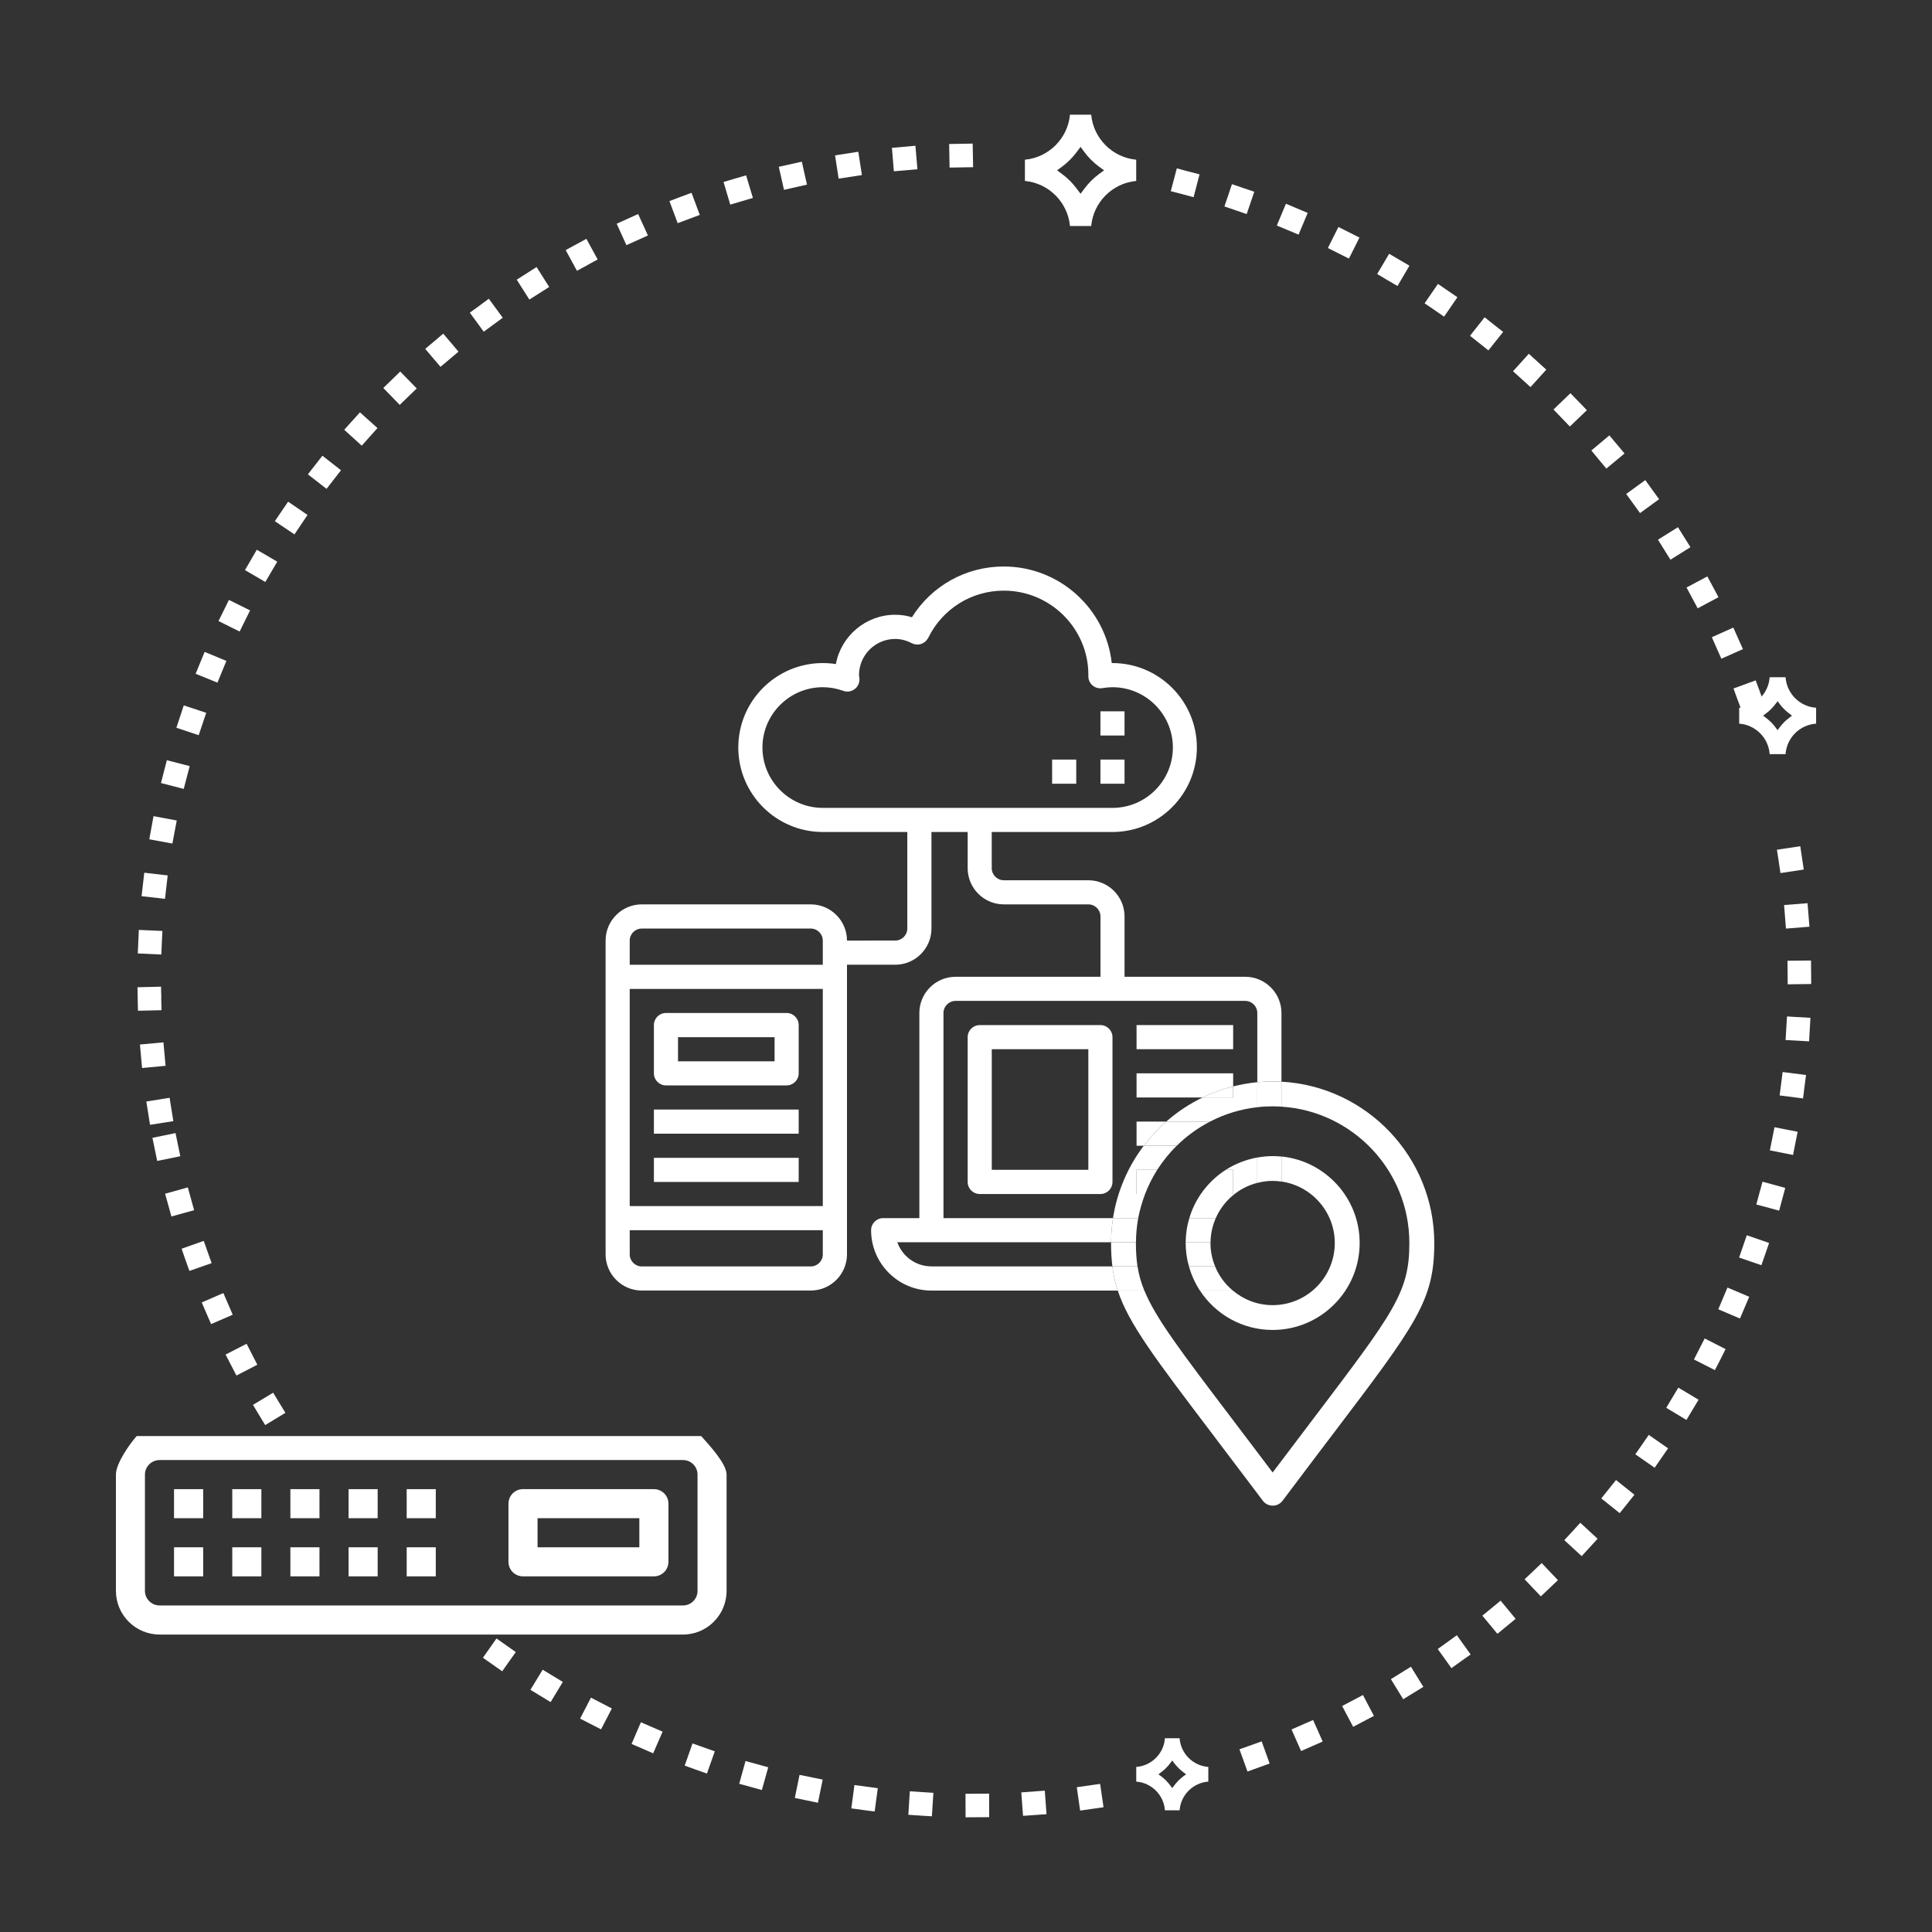 <?xml version="1.0" encoding="iso-8859-1"?>
<!-- Generator: Adobe Illustrator 15.1.0, SVG Export Plug-In . SVG Version: 6.00 Build 0)  -->
<!DOCTYPE svg PUBLIC "-//W3C//DTD SVG 1.1//EN" "http://www.w3.org/Graphics/SVG/1.1/DTD/svg11.dtd">
<svg version="1.1" id="Layer_1" xmlns="http://www.w3.org/2000/svg" xmlns:xlink="http://www.w3.org/1999/xlink" x="0px" y="0px"
	 width="50px" height="50px" viewBox="0 0 50 50" style="enable-background:new 0 0 50 50;" xml:space="preserve">
<rect x="0" y="0" width="50" height="50" fill="#333333" stroke="none"/>
<path style="fill:#FFFFFF;" d="M24.987,46.423l0.611-0.004l0.002,0.609l-0.611,0.004L24.987,46.423z M23.812,46.987l-0.304-0.02
	l0.038-0.608l0.61,0.039l-0.039,0.608L23.812,46.987z M26.431,46.387l0.608-0.045l0.045,0.609l-0.608,0.043L26.431,46.387z
	 M22.334,46.842L22.334,46.842l-0.302-0.041l0.081-0.604l0.604,0.081l-0.081,0.604L22.334,46.842z M27.867,46.253l0.604-0.086
	l0.088,0.604l-0.304,0.044l-0.301,0.043L27.867,46.253z M20.87,46.593l-0.3-0.062l0.122-0.598l0.599,0.123l-0.123,0.599
	L20.87,46.593z M19.423,46.244L19.423,46.244l-0.292-0.08l0.163-0.589l0.294,0.081l0.294,0.081l-0.165,0.589L19.423,46.244z
	 M18.007,45.798l-0.287-0.104l0.202-0.574l0.577,0.204l-0.204,0.575L18.007,45.798z M32.077,45.272l0.575-0.205l0.206,0.573
	l-0.573,0.207L32.077,45.272z M16.625,45.254l-0.28-0.121l0.241-0.561l0.562,0.243l-0.244,0.561L16.625,45.254z M33.425,44.758
	l0.558-0.245l0.248,0.558l-0.28,0.123l-0.279,0.123L33.425,44.758z M15.285,44.617l-0.272-0.14l0.281-0.542l0.541,0.28l-0.28,0.54
	L15.285,44.617z M34.734,44.151l0.539-0.284l0.284,0.54L35.02,44.69L34.734,44.151z M13.989,43.891l-0.262-0.158l0.317-0.521
	l0.522,0.316L14.25,44.05L13.989,43.891z M35.996,43.456l0.519-0.321l0.321,0.521l-0.521,0.32L35.996,43.456z M12.748,43.078
	l-0.25-0.176l0.351-0.499l0.499,0.352l-0.351,0.498L12.748,43.078z M37.209,42.676l0.494-0.356l0.357,0.497l-0.25,0.177
	l-0.247,0.177L37.209,42.676z M38.363,41.813l0.473-0.388l0.388,0.47l-0.471,0.388L38.363,41.813z M39.457,40.872l0.442-0.42
	l0.42,0.442l-0.442,0.42L39.457,40.872z M40.484,39.859l0.208-0.224l0.206-0.226l0.448,0.414l-0.206,0.225l-0.206,0.224
	L40.484,39.859z M41.441,38.779l0.381-0.476l0.477,0.381l-0.381,0.476L41.441,38.779z M42.322,37.637l0.348-0.502l0.5,0.348
	l-0.348,0.502L42.322,37.637z M6.705,36.62l-0.158-0.262l0.522-0.315l0.317,0.521l-0.523,0.317L6.705,36.62z M43.122,36.434
	l0.313-0.522l0.524,0.313l-0.314,0.523L43.122,36.434z M5.979,35.328l-0.141-0.272l0.544-0.279l0.278,0.542l-0.541,0.28
	L5.979,35.328z M43.839,35.183l0.278-0.544l0.541,0.276l-0.136,0.272l-0.141,0.271L43.839,35.183z M5.341,33.986l-0.12-0.279
	l0.56-0.243l0.242,0.561l-0.56,0.242L5.341,33.986z M44.469,33.884l0.238-0.562l0.563,0.239l-0.24,0.562L44.469,33.884z
	 M4.799,32.604l-0.099-0.287l0.573-0.203l0.204,0.576l-0.575,0.201L4.799,32.604z M45.008,32.545l0.199-0.577l0.577,0.2
	l-0.199,0.576L45.008,32.545z M4.355,31.188l-0.082-0.294l0.588-0.164l0.163,0.59l-0.588,0.162L4.355,31.188z M45.453,31.172
	l0.08-0.295l0.081-0.295l0.588,0.161l-0.158,0.588L45.453,31.172z M4.007,29.748l-0.062-0.301l0.598-0.123l0.061,0.299l0.062,0.3
	l-0.598,0.122L4.007,29.748z M45.804,29.771l0.06-0.3l0.06-0.299l0.599,0.119l-0.06,0.298v0.002l-0.059,0.299L45.804,29.771z
	 M3.835,28.81L3.835,28.81l-0.048-0.303l0.602-0.096l0.097,0.604L3.883,29.11L3.835,28.81z M46.057,28.35l0.077-0.606l0.606,0.077
	l-0.04,0.303l-0.037,0.303L46.057,28.35z M3.649,27.336L3.649,27.336l-0.027-0.304l0.608-0.056l0.055,0.607l-0.608,0.057
	L3.649,27.336z M46.211,26.916l0.036-0.61l0.607,0.035l-0.035,0.609L46.211,26.916z M3.564,25.854L3.558,25.55l0.61-0.015
	l0.007,0.305H4.172l0.009,0.304L3.57,26.158L3.564,25.854z M46.263,25.169L46.263,25.169l-0.003-0.305l0.609-0.006l0.005,0.608
	l-0.609,0.008L46.263,25.169z M3.566,24.675l0.027-0.609l0.61,0.027l-0.015,0.305l-0.013,0.305L3.566,24.675z M46.196,23.727
	L46.196,23.727l-0.024-0.305l0.607-0.047l0.049,0.608l-0.608,0.049L46.196,23.727z M3.664,23.193l0.07-0.607l0.606,0.07l-0.07,0.606
	L3.664,23.193z M46.033,22.292l-0.046-0.301l0.604-0.091l0.09,0.604l-0.603,0.091L46.033,22.292z M3.864,21.721l0.109-0.599
	l0.601,0.112l-0.112,0.597L3.864,21.721z M4.166,20.265l0.076-0.296l0.076-0.295l0.591,0.153l-0.154,0.59L4.166,20.265z
	 M4.565,18.834l0.191-0.579l0.581,0.193l-0.195,0.579L4.565,18.834z M44.967,18.105l-0.104-0.287l0.574-0.21l0.106,0.286v0.001
	l0.104,0.286l-0.572,0.209L44.967,18.105z M5.063,17.437l0.233-0.566l0.563,0.233l-0.116,0.282l-0.115,0.281L5.063,17.437z
	 M44.425,16.769l-0.123-0.278l0.556-0.249l0.249,0.557l-0.558,0.249L44.425,16.769z M5.655,16.073l0.27-0.547l0.547,0.271
	l-0.27,0.547L5.655,16.073z M43.791,15.472l-0.144-0.268l0.539-0.286l0.144,0.268l0.144,0.27l-0.538,0.287L43.791,15.472z
	 M6.34,14.754l0.306-0.527l0.529,0.309l-0.308,0.526L6.34,14.754z M43.069,14.226l-0.161-0.259l0.517-0.323l0.324,0.517
	l-0.518,0.324L43.069,14.226z M7.113,13.488l0.343-0.505l0.503,0.344l-0.17,0.252L7.62,13.83L7.113,13.488z M42.265,13.031
	l-0.179-0.247l0.494-0.359l0.357,0.494l-0.493,0.36L42.265,13.031z M7.968,12.276l0.376-0.482l0.481,0.376l-0.374,0.481
	L7.968,12.276z M41.377,11.893L41.377,11.893l-0.193-0.234l0.466-0.391l0.197,0.234l0.196,0.234l-0.471,0.391L41.377,11.893z
	 M8.909,11.123l0.202-0.226v0.002l0.204-0.228l0.454,0.407l-0.407,0.456L8.909,11.123z M40.416,10.818l-0.212-0.22l0.439-0.422
	l0.212,0.22h0.002l0.211,0.22l-0.44,0.422L40.416,10.818z M9.92,10.041l0.438-0.426l0.427,0.438l-0.221,0.213l-0.219,0.212
	L9.92,10.041z M39.384,9.813l-0.227-0.205l0.409-0.452l0.452,0.411l-0.409,0.451L39.384,9.813z M11.005,9.029l0.466-0.394
	l0.395,0.466L11.4,9.494L11.005,9.029z M38.282,8.879L38.282,8.879L38.044,8.69l0.378-0.479l0.239,0.19l0.24,0.189l-0.381,0.478
	L38.282,8.879z M12.159,8.092l0.246-0.179l0.245-0.182l0.361,0.492l-0.492,0.361L12.159,8.092z M37.122,8.022L37.122,8.022
	L36.869,7.85l0.345-0.503l0.253,0.174l0.251,0.171l-0.345,0.503L37.122,8.022z M13.373,7.238l0.514-0.327l0.326,0.516L13.7,7.753
	L13.373,7.238z M35.905,7.248L35.905,7.248l-0.264-0.156l0.31-0.524l0.525,0.308l-0.309,0.526L35.905,7.248z M14.64,6.472
	l0.536-0.291l0.291,0.534L15.2,6.861v0.002l-0.269,0.145L14.64,6.472z M34.638,6.556l-0.272-0.137l0.272-0.545l0.545,0.274
	L34.91,6.692L34.638,6.556z M15.96,5.79l0.555-0.251l0.253,0.555l-0.556,0.251L15.96,5.79z M33.325,5.954l-0.281-0.117l0.236-0.564
	l0.563,0.237l-0.236,0.562L33.325,5.954z M17.325,5.204l0.285-0.108l0.287-0.106l0.213,0.572l-0.572,0.214L17.325,5.204z
	 M31.977,5.442l-0.289-0.099l0.195-0.577l0.289,0.099l0.289,0.097l-0.197,0.578L31.977,5.442z M18.725,4.71l0.292-0.087l0.292-0.085
	l0.176,0.584l-0.586,0.174L18.725,4.71z M30.594,5.024L30.594,5.024L30.3,4.947l0.156-0.59l0.295,0.08V4.435l0.293,0.078
	l-0.154,0.59L30.594,5.024z M20.155,4.317l0.596-0.133l0.133,0.594l-0.594,0.135L20.155,4.317z M21.611,4.021l0.602-0.094
	l0.093,0.604l-0.602,0.092L21.611,4.021z M23.083,3.826l0.608-0.054l0.052,0.608l-0.61,0.053L23.083,3.826z M24.564,3.727
	l0.609-0.011l0.011,0.611l-0.609,0.01L24.564,3.727z"/>
<rect x="28.479" y="18.409" style="fill:#FFFFFF;" width="0.624" height="0.626"/>
<rect x="28.479" y="19.658" style="fill:#FFFFFF;" width="0.624" height="0.625"/>
<rect x="27.229" y="19.658" style="fill:#FFFFFF;" width="0.624" height="0.625"/>
<g>
	<defs>
		<rect id="SVGID_1_" width="50" height="50"/>
	</defs>
	<clipPath id="SVGID_2_">
		<use xlink:href="#SVGID_1_"  style="overflow:visible;"/>
	</clipPath>
	<path style="clip-path:url(#SVGID_2_);fill:#FFFFFF;" d="M24.106,32.774c-0.408,0-0.755-0.261-0.884-0.625h5.534
		c0-0.212,0.017-0.419,0.049-0.624h-4.388v-5.309c0-0.173,0.142-0.313,0.313-0.313h7.496c0.172,0,0.313,0.14,0.313,0.313v1.791
		c0.131-0.013,0.264-0.019,0.397-0.019c0.077,0,0.152,0.001,0.228,0.005v-1.777c0-0.516-0.421-0.937-0.938-0.937h-3.123v-1.562
		c0-0.516-0.42-0.936-0.937-0.936h-2.188c-0.172,0-0.312-0.141-0.312-0.313v-0.936h3.123c1.205,0,2.186-0.981,2.186-2.187
		c0-1.205-0.98-2.185-2.186-2.185h-0.017c-0.155-1.404-1.35-2.499-2.795-2.499c-0.977,0-1.865,0.497-2.376,1.313
		c-0.142-0.043-0.287-0.064-0.433-0.064c-0.764,0-1.401,0.552-1.536,1.276c-0.111-0.017-0.225-0.026-0.339-0.026
		c-1.205,0-2.186,0.98-2.186,2.185c0,1.206,0.981,2.187,2.186,2.187h2.188v2.498c0,0.172-0.142,0.312-0.313,0.312H21.92
		c0-0.517-0.422-0.937-0.938-0.937H16.61c-0.517,0-0.937,0.42-0.937,0.937v8.12c0,0.516,0.42,0.937,0.937,0.937h4.372
		c0.516,0,0.938-0.421,0.938-0.937v-7.495h1.249c0.517,0,0.937-0.421,0.937-0.937v-2.498h0.937v0.936
		c0,0.517,0.42,0.937,0.936,0.937h2.188c0.173,0,0.313,0.14,0.313,0.312v1.562H24.73c-0.517,0-0.937,0.421-0.937,0.937v5.309h-0.937
		c-0.172,0-0.312,0.14-0.312,0.313c0,0.861,0.701,1.562,1.562,1.562h4.821c-0.069-0.205-0.112-0.41-0.138-0.625H24.106z
		 M21.294,32.463c0,0.172-0.14,0.312-0.312,0.312H16.61c-0.173,0-0.313-0.14-0.313-0.312v-0.625h4.997V32.463z M21.294,31.214
		h-4.997v-5.621h4.997V31.214z M21.294,24.968h-4.997v-0.625c0-0.172,0.14-0.312,0.313-0.312h4.372c0.172,0,0.312,0.14,0.312,0.312
		V24.968z M21.294,20.908c-0.86,0-1.562-0.701-1.562-1.562c0-0.86,0.702-1.561,1.562-1.561c0.18,0,0.356,0.032,0.53,0.094
		c0.101,0.037,0.214,0.019,0.298-0.047c0.084-0.065,0.129-0.169,0.12-0.275l-0.007-0.052c-0.002-0.012-0.004-0.022-0.004-0.033
		c0-0.515,0.42-0.936,0.938-0.936c0.144,0,0.287,0.037,0.427,0.11c0.076,0.038,0.162,0.046,0.242,0.02
		c0.079-0.027,0.145-0.084,0.184-0.158c0.371-0.754,1.122-1.222,1.957-1.222c1.207,0,2.188,0.982,2.188,2.179
		c-0.001,0.007-0.001,0.029-0.001,0.037c0,0.091,0.039,0.177,0.109,0.237c0.071,0.061,0.164,0.085,0.254,0.07
		c0.096-0.016,0.182-0.024,0.262-0.024c0.861,0,1.563,0.701,1.563,1.561c0,0.861-0.701,1.562-1.563,1.562H21.294z"/>
	<path style="clip-path:url(#SVGID_2_);fill:#FFFFFF;" d="M17.234,28.09h3.124c0.172,0,0.312-0.14,0.312-0.313v-1.248
		c0-0.173-0.14-0.313-0.312-0.313h-3.124c-0.172,0-0.311,0.14-0.311,0.313v1.248C16.923,27.95,17.062,28.09,17.234,28.09
		 M17.547,26.842h2.499v0.624h-2.499V26.842z"/>
	<path style="clip-path:url(#SVGID_2_);fill:#FFFFFF;" d="M28.479,26.529h-3.123c-0.173,0-0.313,0.139-0.313,0.313v3.747
		c0,0.172,0.14,0.312,0.313,0.312h3.123c0.172,0,0.312-0.14,0.312-0.312v-3.747C28.79,26.668,28.65,26.529,28.479,26.529
		 M28.166,30.275h-2.499v-3.122h2.499V30.275z"/>
	<rect x="16.923" y="28.715" style="clip-path:url(#SVGID_2_);fill:#FFFFFF;" width="3.747" height="0.625"/>
	<rect x="29.414" y="26.529" style="clip-path:url(#SVGID_2_);fill:#FFFFFF;" width="2.5" height="0.624"/>
	<path style="clip-path:url(#SVGID_2_);fill:#FFFFFF;" d="M31.914,27.777h-2.5v0.626h1.709c0.251-0.122,0.515-0.218,0.791-0.288
		V27.777z"/>
	<path style="clip-path:url(#SVGID_2_);fill:#FFFFFF;" d="M30.182,29.027h-0.768v0.625h0.187
		C29.772,29.423,29.969,29.214,30.182,29.027"/>
	<rect x="16.923" y="29.965" style="clip-path:url(#SVGID_2_);fill:#FFFFFF;" width="3.747" height="0.624"/>
	<path style="clip-path:url(#SVGID_2_);fill:#FFFFFF;" d="M33.163,27.994v0.646c1.846,0.117,3.311,1.655,3.311,3.529
		c0,1.27-0.382,1.774-2.503,4.571c-0.311,0.408-0.653,0.86-1.035,1.368c-0.386-0.512-0.729-0.966-1.04-1.375
		c-1.347-1.775-1.99-2.623-2.28-3.334h-0.688c0.279,0.854,0.961,1.751,2.456,3.723c0.379,0.498,0.806,1.063,1.297,1.715
		c0.059,0.081,0.155,0.129,0.256,0.129c0.103,0,0.197-0.048,0.257-0.129c0.487-0.649,0.914-1.212,1.289-1.707
		c2.182-2.876,2.636-3.476,2.636-4.961C37.117,29.94,35.363,28.113,33.163,27.994"/>
	<path style="clip-path:url(#SVGID_2_);fill:#FFFFFF;" d="M29.398,32.149h-0.643c0,0.007-0.001,0.014-0.001,0.02
		c0,0.217,0.011,0.416,0.034,0.605h0.65c-0.028-0.189-0.041-0.386-0.041-0.605V32.149z"/>
	<path style="clip-path:url(#SVGID_2_);fill:#FFFFFF;" d="M31.914,28.403h-0.791c-0.343,0.165-0.658,0.376-0.941,0.624h1.133
		c0.373-0.194,0.787-0.323,1.224-0.372v-0.648c-0.214,0.021-0.422,0.058-0.624,0.108V28.403z"/>
	<path style="clip-path:url(#SVGID_2_);fill:#FFFFFF;" d="M29.635,30.9h-0.221v-0.625h0.534c0.146-0.226,0.314-0.436,0.506-0.623
		h-0.854c-0.407,0.538-0.688,1.178-0.796,1.873h0.652C29.499,31.311,29.558,31.102,29.635,30.9"/>
	<path style="clip-path:url(#SVGID_2_);fill:#FFFFFF;" d="M32.538,28.008v0.647c0.131-0.016,0.264-0.023,0.397-0.023
		c0.077,0,0.152,0.004,0.228,0.008v-0.646c-0.075-0.004-0.15-0.005-0.228-0.005C32.802,27.989,32.669,27.995,32.538,28.008"/>
	<path style="clip-path:url(#SVGID_2_);fill:#FFFFFF;" d="M29.457,31.525h-0.652c-0.032,0.205-0.049,0.412-0.049,0.624h0.643
		C29.4,31.937,29.42,31.729,29.457,31.525"/>
	<path style="clip-path:url(#SVGID_2_);fill:#FFFFFF;" d="M29.439,32.774h-0.65c0.026,0.215,0.069,0.42,0.138,0.625h0.688
		C29.527,33.186,29.472,32.984,29.439,32.774"/>
	<path style="clip-path:url(#SVGID_2_);fill:#FFFFFF;" d="M31.914,28.115c-0.276,0.07-0.54,0.166-0.791,0.288h0.791V28.115z"/>
	<path style="clip-path:url(#SVGID_2_);fill:#FFFFFF;" d="M30.182,29.027c-0.213,0.187-0.409,0.396-0.581,0.625h0.853
		c0.254-0.25,0.542-0.46,0.861-0.625H30.182z"/>
	<path style="clip-path:url(#SVGID_2_);fill:#FFFFFF;" d="M29.414,30.275V30.9h0.221c0.084-0.22,0.19-0.428,0.313-0.625H29.414z"/>
	<path style="clip-path:url(#SVGID_2_);fill:#FFFFFF;" d="M31.327,32.169c0-0.006,0.002-0.013,0.002-0.021h-0.644v0.021
		c0,0.21,0.03,0.413,0.084,0.604h0.678C31.37,32.588,31.327,32.384,31.327,32.169"/>
	<path style="clip-path:url(#SVGID_2_);fill:#FFFFFF;" d="M31.914,30.275V30.9h-0.836c-0.131,0.19-0.231,0.4-0.298,0.625h0.684
		c0.197-0.448,0.592-0.789,1.074-0.912v-0.657c-0.296,0.054-0.572,0.164-0.816,0.319H31.914z"/>
	<path style="clip-path:url(#SVGID_2_);fill:#FFFFFF;" d="M34.544,32.169c0,0.887-0.721,1.608-1.608,1.608
		c-0.393,0-0.753-0.143-1.032-0.379h-0.851c0.402,0.616,1.095,1.021,1.883,1.021c1.241,0,2.252-1.009,2.252-2.251
		c0-1.164-0.889-2.124-2.024-2.238v0.648C33.94,30.689,34.544,31.36,34.544,32.169"/>
	<path style="clip-path:url(#SVGID_2_);fill:#FFFFFF;" d="M32.936,30.561c0.077,0,0.152,0.009,0.228,0.019v-0.648
		c-0.075-0.008-0.15-0.012-0.228-0.012c-0.136,0-0.27,0.015-0.397,0.037v0.657C32.664,30.581,32.798,30.561,32.936,30.561"/>
	<path style="clip-path:url(#SVGID_2_);fill:#FFFFFF;" d="M31.447,32.774H30.77c0.063,0.224,0.158,0.435,0.283,0.625h0.851
		C31.704,33.232,31.546,33.019,31.447,32.774"/>
	<path style="clip-path:url(#SVGID_2_);fill:#FFFFFF;" d="M31.464,31.525H30.78c-0.061,0.198-0.093,0.407-0.095,0.624h0.644
		C31.331,31.928,31.38,31.718,31.464,31.525"/>
	<path style="clip-path:url(#SVGID_2_);fill:#FFFFFF;" d="M31.078,30.9h0.836v-0.625h-0.192
		C31.468,30.439,31.249,30.651,31.078,30.9"/>
	<path style="clip-path:url(#SVGID_2_);fill:#FFFFFF;" d="M3.538,37.165C3.357,37.366,3,37.873,3,38.162v3.01
		c0,0.623,0.508,1.13,1.13,1.13h13.546c0.622,0,1.128-0.507,1.128-1.13v-3.01c0-0.289-0.48-0.796-0.658-0.997 M18.052,41.172
		c0,0.208-0.168,0.377-0.376,0.377H4.13c-0.208,0-0.379-0.169-0.379-0.377v-3.01c0-0.207,0.171-0.376,0.379-0.376h13.546
		c0.208,0,0.376,0.169,0.376,0.376V41.172z"/>
	<rect x="4.504" y="40.044" style="clip-path:url(#SVGID_2_);fill:#FFFFFF;" width="0.754" height="0.752"/>
	<rect x="6.011" y="40.044" style="clip-path:url(#SVGID_2_);fill:#FFFFFF;" width="0.753" height="0.752"/>
	<rect x="4.504" y="38.539" style="clip-path:url(#SVGID_2_);fill:#FFFFFF;" width="0.754" height="0.752"/>
	<rect x="6.011" y="38.539" style="clip-path:url(#SVGID_2_);fill:#FFFFFF;" width="0.753" height="0.752"/>
	<rect x="7.515" y="40.044" style="clip-path:url(#SVGID_2_);fill:#FFFFFF;" width="0.753" height="0.752"/>
	<rect x="7.515" y="38.539" style="clip-path:url(#SVGID_2_);fill:#FFFFFF;" width="0.753" height="0.752"/>
	<rect x="9.021" y="40.044" style="clip-path:url(#SVGID_2_);fill:#FFFFFF;" width="0.753" height="0.752"/>
	<rect x="9.021" y="38.539" style="clip-path:url(#SVGID_2_);fill:#FFFFFF;" width="0.753" height="0.752"/>
	<rect x="10.525" y="40.044" style="clip-path:url(#SVGID_2_);fill:#FFFFFF;" width="0.753" height="0.752"/>
	<rect x="10.525" y="38.539" style="clip-path:url(#SVGID_2_);fill:#FFFFFF;" width="0.753" height="0.752"/>
	<path style="clip-path:url(#SVGID_2_);fill:#FFFFFF;" d="M16.923,38.539h-3.388c-0.208,0-0.376,0.167-0.376,0.375v1.506
		c0,0.208,0.168,0.376,0.376,0.376h3.388c0.208,0,0.376-0.168,0.376-0.376v-1.506C17.299,38.706,17.131,38.539,16.923,38.539
		 M16.546,40.044h-2.634v-0.753h2.634V40.044z"/>
	<path style="clip-path:url(#SVGID_2_);fill:#FFFFFF;" d="M47.001,18.728v-0.411c-0.424-0.029-0.761-0.368-0.791-0.79h-0.411
		c-0.03,0.422-0.368,0.761-0.789,0.79v0.411c0.421,0.03,0.759,0.367,0.789,0.789h0.411C46.24,19.094,46.577,18.757,47.001,18.728
		 M46.313,18.57c-0.101,0.074-0.187,0.161-0.26,0.26l-0.049,0.066l-0.05-0.066c-0.072-0.099-0.16-0.186-0.261-0.26l-0.064-0.049
		l0.064-0.049c0.101-0.073,0.187-0.161,0.261-0.259l0.05-0.066l0.049,0.066c0.073,0.099,0.161,0.186,0.26,0.259l0.064,0.049
		L46.313,18.57z"/>
	<path style="clip-path:url(#SVGID_2_);fill:#FFFFFF;" d="M29.405,4.683v-0.55c-0.615-0.057-1.108-0.548-1.165-1.165h-0.549
		c-0.058,0.617-0.551,1.108-1.166,1.165v0.55c0.615,0.057,1.108,0.549,1.166,1.166h0.549C28.297,5.232,28.79,4.74,29.405,4.683
		 M28.44,4.506c-0.144,0.106-0.269,0.233-0.378,0.379l-0.097,0.13l-0.099-0.131c-0.107-0.145-0.233-0.272-0.377-0.378l-0.131-0.098
		l0.131-0.097c0.144-0.108,0.271-0.234,0.377-0.378l0.099-0.132l0.097,0.132c0.106,0.144,0.234,0.271,0.378,0.378l0.133,0.097
		L28.44,4.506z"/>
	<path style="clip-path:url(#SVGID_2_);fill:#FFFFFF;" d="M31.271,46.108v-0.38c-0.396-0.029-0.714-0.346-0.743-0.742h-0.38
		c-0.028,0.396-0.346,0.713-0.742,0.742v0.38c0.396,0.029,0.714,0.347,0.742,0.743h0.38C30.557,46.455,30.874,46.138,31.271,46.108
		 M30.63,45.967c-0.093,0.069-0.174,0.151-0.244,0.244l-0.048,0.065l-0.049-0.065c-0.069-0.093-0.15-0.175-0.243-0.244l-0.066-0.048
		l0.066-0.05c0.093-0.068,0.174-0.15,0.243-0.243l0.049-0.065l0.048,0.065c0.07,0.093,0.151,0.175,0.244,0.243l0.066,0.05
		L30.63,45.967z"/>
</g>
</svg>
